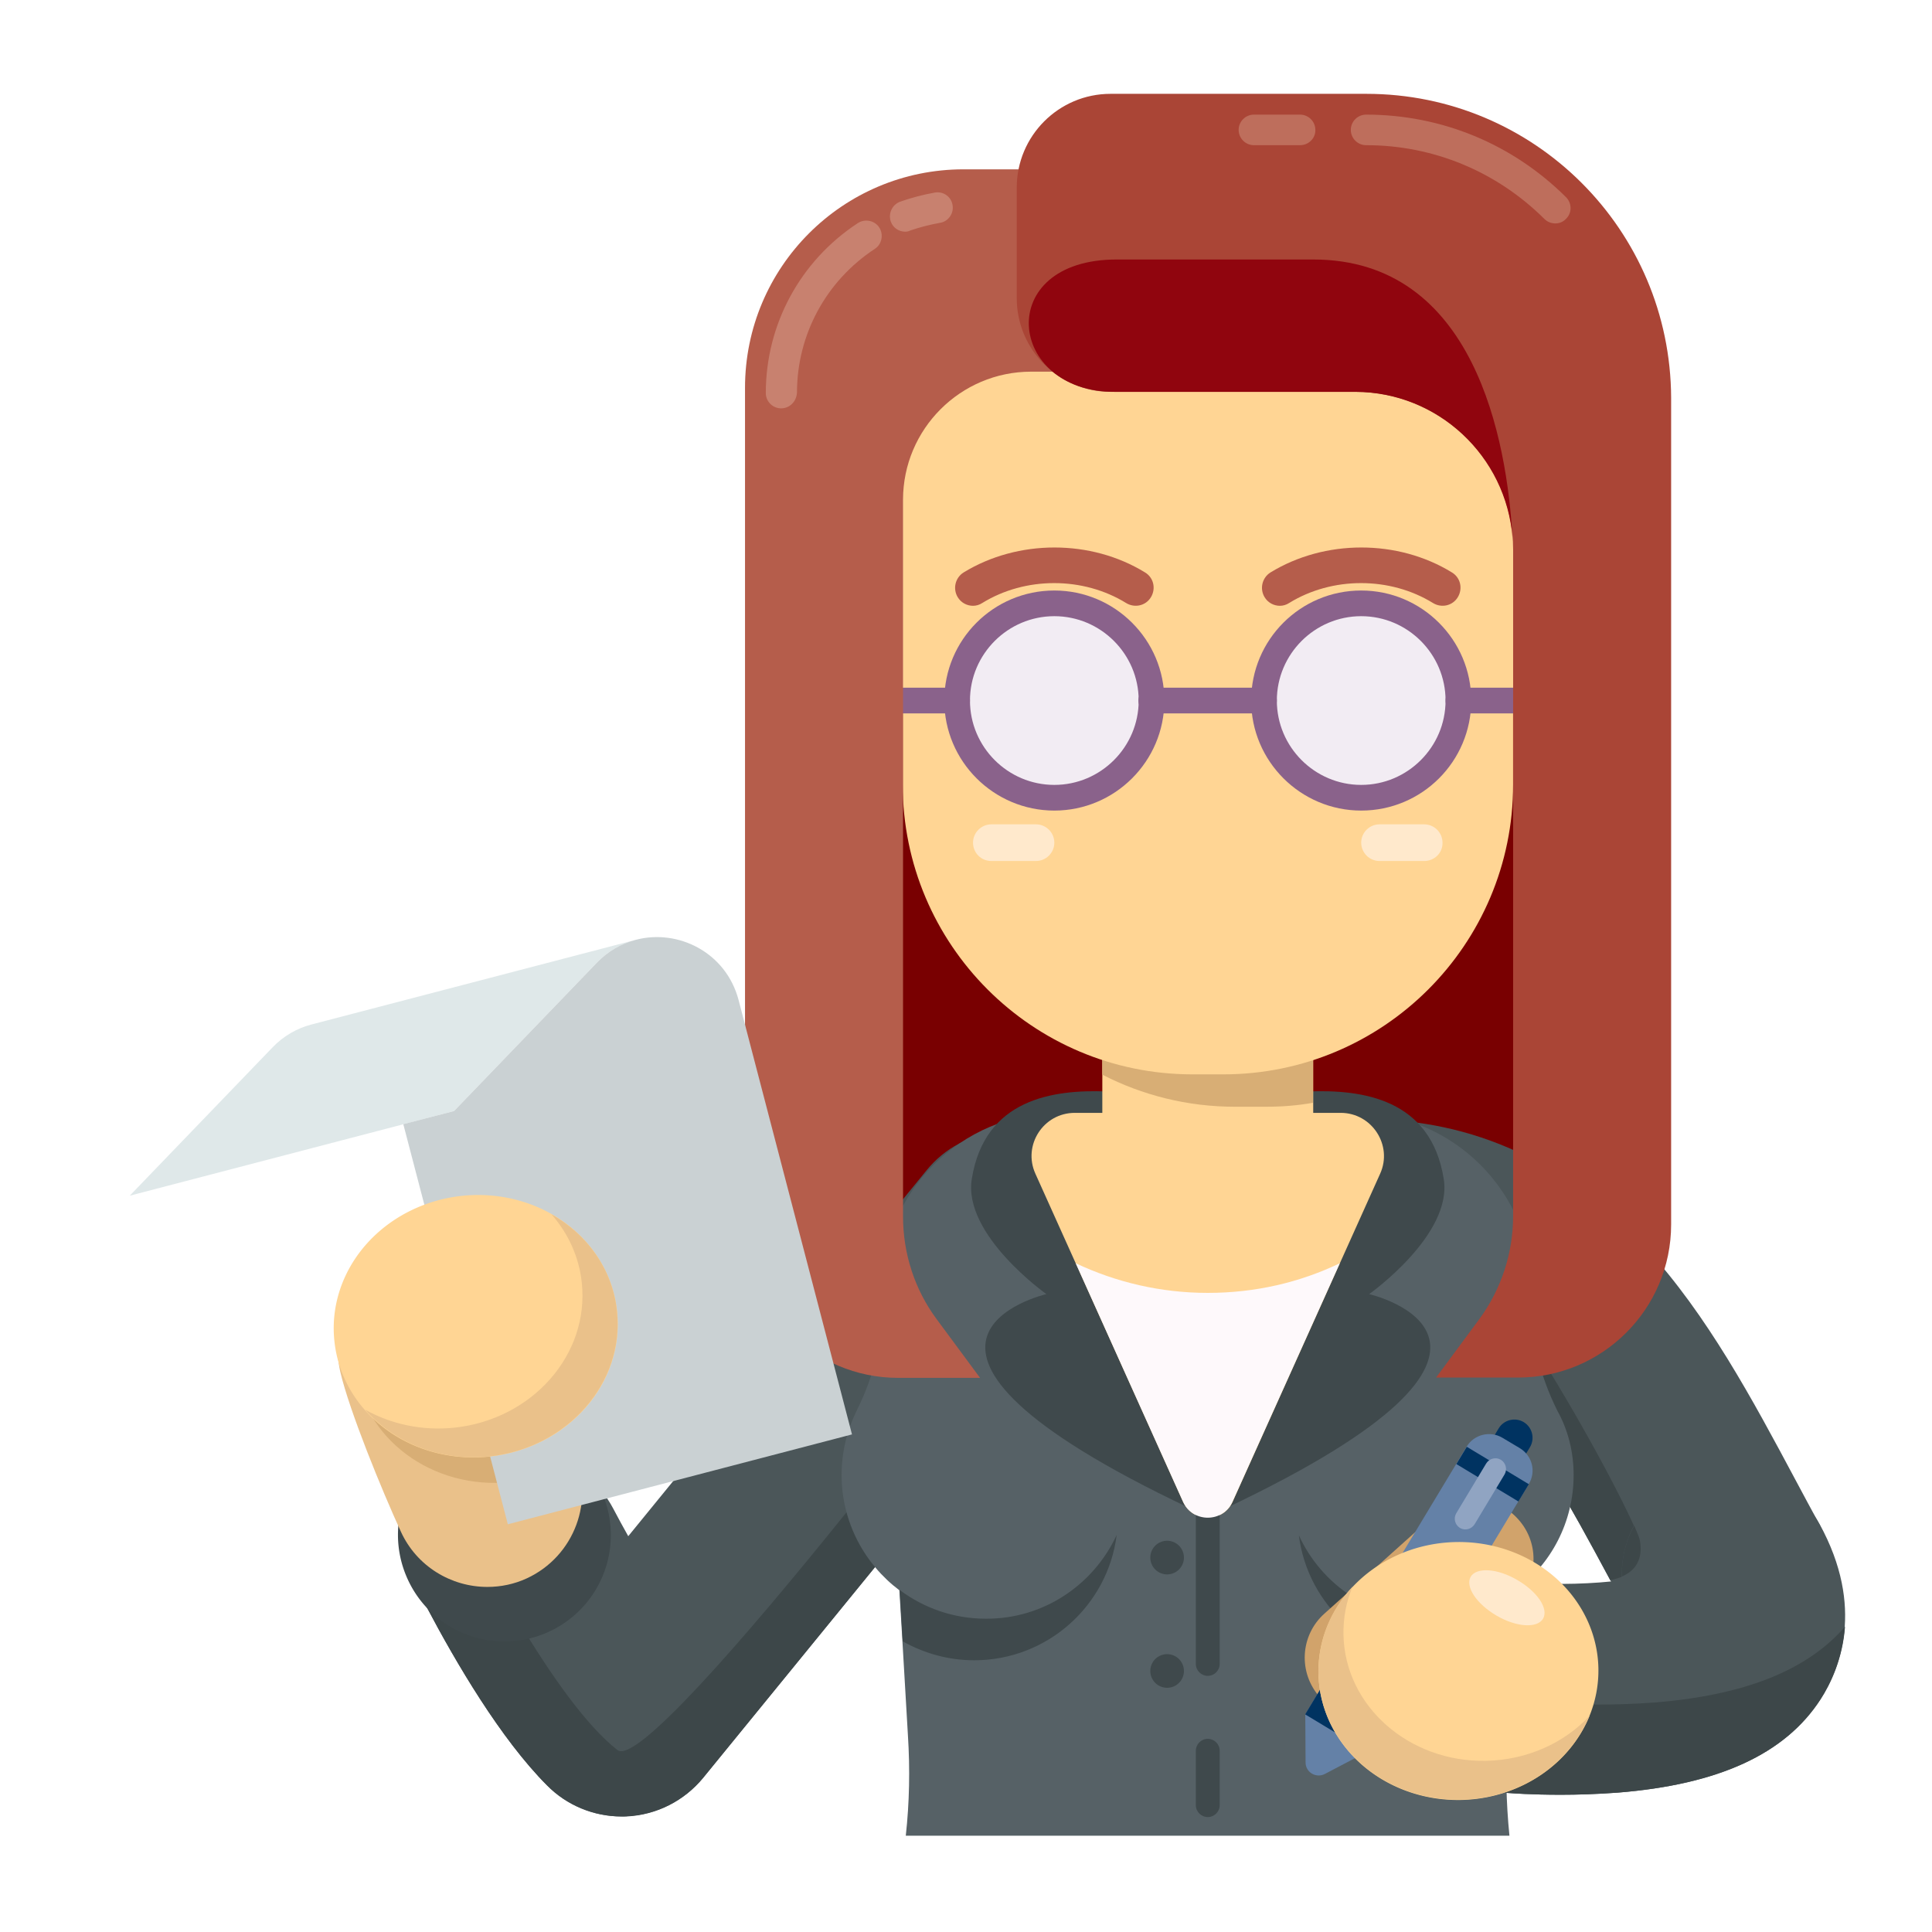 <?xml version="1.0" standalone="no"?>
<!DOCTYPE svg PUBLIC "-//W3C//DTD SVG 1.1//EN" "http://www.w3.org/Graphics/SVG/1.1/DTD/svg11.dtd">
<svg 
	t="1536129703092" 
	class="icon" 
	style="enable-background:new 0 0 1024 1024;" 
	viewBox="0 0 1024 1024" 
	version="1.1" 
	xmlns="http://www.w3.org/2000/svg" 
	id="2753" 
	x="0px" 
	y="0px"
	xmlns:xlink="http://www.w3.org/1999/xlink" 
	xml:space="preserve"
	><defs><style type="text/css"></style></defs><path d="M461.132 372.761h357.533v357.533H461.132z" fill="#790001" p-id="2754"></path><path d="M915.541 890.512c-19.764 0-38.88-10.53-49.086-28.998-4.374-7.938-8.586-16.038-12.96-23.976-44.064-82.134-73.872-132.516-129.276-132.516-30.78 0-55.89-24.948-55.89-55.89 0-30.78 24.948-55.89 55.89-55.89 56.862 0 106.758 23.004 148.23 68.364 32.4 35.316 56.376 80.028 79.38 123.12 4.212 7.776 8.262 15.552 12.474 23.166 14.742 27.054 4.86 61.074-22.194 75.816-8.424 4.536-17.658 6.804-26.568 6.804z" fill="#4B5659" p-id="2755"></path><path d="M869.047 816.64c-1.944-11.826-90.882-183.222-157.95-221.778-24.624 5.832-42.768 27.864-42.768 54.27 0 30.78 24.948 55.89 55.89 55.89 55.404 0 85.212 50.382 129.276 132.516 11.502-2.268 17.658-8.91 15.552-20.898z" fill="#3D4749" p-id="2756"></path><path d="M329.426 962.764c-14.742 0-29.16-5.832-39.528-16.524-24.462-24.624-48.276-65.124-63.828-94.608-14.418-27.378-3.888-61.074 23.49-75.492 27.378-14.418 61.074-3.888 75.492 23.49 2.754 5.184 5.346 10.044 7.938 14.58l158.112-193.914c19.44-23.976 54.756-27.54 78.57-7.938 23.976 19.44 27.54 54.756 7.938 78.57L372.68 942.19c-10.044 12.312-24.786 19.764-40.5 20.412-0.972 0.162-1.782 0.162-2.754 0.162z" fill="#4B5659" p-id="2757"></path><path d="M583.118 628.397c-2.268-0.324-4.698 1.134-7.29 5.184-25.434 39.528-229.392 308.609-248.508 294.029-33.372-26.082-75.492-108.054-91.692-141.264-16.686 16.848-21.222 43.092-9.558 65.286 15.552 29.484 39.204 69.984 63.828 94.608 10.53 10.53 24.786 16.524 39.528 16.524h2.754c15.876-0.81 30.456-8.262 40.5-20.412l204.93-251.262c14.904-18.468 16.362-43.254 5.508-62.694z" fill="#3D4749" p-id="2758"></path><path d="M215.45 835.594a56.376 56.376 0 1 0 103.78-44.076 56.376 56.376 0 1 0-103.78 44.076Z" fill="#3F494C" p-id="2759"></path><path d="M258.308 841.102c-19.116 0-37.422-10.854-45.846-29.322-10.044-21.87-27.216-63.828-32.076-84.564-6.318-27.054 10.368-54.27 37.422-60.588 27.054-6.318 54.27 10.368 60.588 37.422 2.106 9.072 14.58 41.796 25.596 65.61 11.664 25.272 0.486 55.242-24.786 66.906-6.642 3.078-13.77 4.536-20.898 4.536z" fill="#EAC18A" p-id="2760"></path><path d="M304.154 769.66c-11.016-23.814-23.328-56.538-25.596-65.61-6.318-27.054-33.534-43.902-60.588-37.422-3.24 0.81-6.48 1.944-9.396 3.24-14.418 14.256-22.518 33.858-20.25 54.594 4.05 38.07 40.824 65.286 82.134 61.074 13.122-1.458 25.11-5.832 35.154-12.312-0.486-1.296-0.972-2.43-1.458-3.564z" fill="#D8AE75" p-id="2761"></path><path d="M834.055 781.81c0 24.948-11.988 47.142-30.618 61.074l-1.62 27.054-2.916 49.896c-0.972 17.658-0.648 35.478 1.134 53.136H480.086c1.944-17.658 2.268-35.316 1.134-53.136l-2.916-49.896-1.62-27.054c-18.468-13.932-30.618-36.126-30.618-61.074 0-12.312 2.916-23.814 7.938-34.02 9.558-19.116 14.742-40.014 13.446-61.398l-0.162-2.592c0-51.84 42.12-93.96 93.96-93.96h156.978c51.84 0 93.96 42.12 93.96 93.96l-0.162 2.592c-1.296 21.222 3.888 42.282 13.446 61.398 5.67 10.206 8.586 21.87 8.586 34.02z" fill="#566166" p-id="2762"></path><path d="M803.437 842.884l-1.62 27.216c-11.178 6.318-24.138 10.044-37.908 10.044-38.718 0-70.794-28.998-75.492-66.42 11.988 26.244 38.556 44.55 69.336 44.55 17.172-0.162 33.048-5.832 45.684-15.39zM591.866 813.562c-4.698 37.422-36.774 66.42-75.492 66.42-13.77 0-26.73-3.726-37.908-10.044l-1.62-27.216c12.798 9.558 28.512 15.228 45.684 15.228 30.78 0.162 57.186-18.144 69.336-44.388zM725.678 685.907s44.388-31.428 39.528-61.074c-6.804-42.444-43.092-47.466-71.766-46.332l-43.578 220.806c185.976-88.128 75.816-113.4 75.816-113.4zM554.606 685.907S510.218 654.479 515.078 624.833c6.804-42.444 43.092-47.466 71.766-46.332l43.578 220.806c-185.976-88.128-75.816-113.4-75.816-113.4z" fill="#3F494C" p-id="2763"></path><path d="M627.02 795.904L548.774 622.079c-6.804-15.066 4.212-32.238 20.898-32.238h140.94c16.524 0 27.702 17.172 20.898 32.238l-78.246 173.988c-5.022 11.178-21.222 11.178-26.244-0.162z" fill="#FFD594" p-id="2764"></path><path d="M584.252 533.951v70.47c0 30.78 24.948 55.89 55.89 55.89 30.78 0 55.89-24.948 55.89-55.89v-70.47h-111.78z" fill="#FFD594" p-id="2765"></path><path d="M584.252 569.591c21.06 10.854 45.036 17.01 70.308 17.01h16.362c8.586 0 16.848-0.648 24.948-2.106v-50.706h-111.618v35.802z" fill="#D8AE75" p-id="2766"></path><path d="M478.466 195.048v220.806c0 84.726 68.688 153.576 153.576 153.576h16.362c84.726 0 153.576-68.688 153.576-153.576V195.048H478.466z" fill="#FFD594" p-id="2767"></path><path d="M640.142 888.244c-3.402 0-6.318-2.754-6.318-6.318v-112.752c0-3.402 2.754-6.318 6.318-6.318 3.402 0 6.318 2.754 6.318 6.318v112.752c0 3.564-2.916 6.318-6.318 6.318zM640.142 963.088c-3.402 0-6.318-2.754-6.318-6.318v-28.836c0-3.402 2.754-6.318 6.318-6.318 3.402 0 6.318 2.754 6.318 6.318v28.836c0 3.564-2.916 6.318-6.318 6.318z" fill="#3F494C" p-id="2768"></path><path d="M678.374 321.083c-3.24 0-6.318-1.62-8.1-4.536-2.754-4.536-1.296-10.368 3.078-13.122 28.836-17.658 67.554-17.658 96.228 0 4.536 2.754 5.832 8.586 3.078 13.122-2.754 4.536-8.586 5.832-13.122 3.078-22.842-14.094-53.46-14.094-76.302 0-1.458 0.972-3.24 1.458-4.86 1.458z" fill="#B55D4B" p-id="2769"></path><path d="M673.148 389.198a51.516 51.516 0 1 0 96.623-35.771 51.516 51.516 0 1 0-96.623 35.771Z" fill="#F2ECF3" p-id="2770"></path><path d="M721.466 429.623c-32.076 0-58.32-26.082-58.32-58.32s26.082-58.32 58.32-58.32c32.076 0 58.32 26.082 58.32 58.32s-26.082 58.32-58.32 58.32z m0-103.032c-24.624 0-44.712 20.088-44.712 44.712 0 24.624 20.088 44.712 44.712 44.712 24.624 0 44.712-20.088 44.712-44.712 0-24.624-20.088-44.712-44.712-44.712z" fill="#8A628B" p-id="2771"></path><path d="M719.684 331.613c-4.05 0-7.452 3.402-7.452 7.452 0 4.05 3.402 7.452 7.452 7.452 4.05 0 7.452-3.402 7.452-7.452 0-4.05-3.24-7.452-7.452-7.452zM740.906 344.897c-2.592 0-4.698 2.106-4.698 4.698 0 2.592 2.106 4.698 4.698 4.698s4.698-2.106 4.698-4.698c0-2.43-2.106-4.698-4.698-4.698z" fill="#F2ECF3" p-id="2772"></path><path d="M754.838 456.353h-23.652c-5.346 0-9.72-4.374-9.72-9.72s4.374-9.72 9.72-9.72H754.838c5.346 0 9.72 4.374 9.72 9.72 0.162 5.346-4.212 9.72-9.72 9.72z" fill="#FFE9CC" p-id="2773"></path><path d="M515.726 321.083c-3.24 0-6.318-1.62-8.1-4.536-2.754-4.536-1.296-10.368 3.078-13.122 28.836-17.658 67.554-17.658 96.228 0 4.536 2.754 5.832 8.586 3.078 13.122-2.754 4.536-8.586 5.832-13.122 3.078-22.842-14.094-53.46-14.094-76.302 0-1.458 0.972-3.24 1.458-4.86 1.458z" fill="#B55D4B" p-id="2774"></path><path d="M535.484 419.25a51.516 51.516 0 1 0 44.304-93.02 51.516 51.516 0 1 0-44.304 93.02Z" fill="#F2ECF3" p-id="2775"></path><path d="M558.818 429.623c-32.076 0-58.32-26.082-58.32-58.32s26.082-58.32 58.32-58.32c32.076 0 58.32 26.082 58.32 58.32s-26.244 58.32-58.32 58.32z m0-103.032c-24.624 0-44.712 20.088-44.712 44.712 0 24.624 20.088 44.712 44.712 44.712 24.624 0 44.712-20.088 44.712-44.712 0-24.624-20.088-44.712-44.712-44.712z" fill="#8A628B" p-id="2776"></path><path d="M560.6 331.613c4.05 0 7.452 3.402 7.452 7.452 0 4.05-3.402 7.452-7.452 7.452-4.05 0-7.452-3.402-7.452-7.452 0-4.05 3.24-7.452 7.452-7.452zM539.378 344.897c2.592 0 4.698 2.106 4.698 4.698 0 2.592-2.106 4.698-4.698 4.698-2.592 0-4.698-2.106-4.698-4.698 0-2.43 2.106-4.698 4.698-4.698z" fill="#F2ECF3" p-id="2777"></path><path d="M525.446 456.353H549.098c5.346 0 9.72-4.374 9.72-9.72s-4.374-9.72-9.72-9.72h-23.652c-5.346 0-9.72 4.374-9.72 9.72s4.212 9.72 9.72 9.72z" fill="#FFE9CC" p-id="2778"></path><path d="M669.95 378.107h-59.778c-3.726 0-6.804-3.078-6.804-6.804 0-3.726 3.078-6.804 6.804-6.804h59.778c3.726 0 6.804 3.078 6.804 6.804 0 3.726-2.916 6.804-6.804 6.804zM807.001 378.107h-34.02c-3.726 0-6.804-3.078-6.804-6.804 0-3.726 3.078-6.804 6.804-6.804h34.02c3.726 0 6.804 3.078 6.804 6.804 0.162 3.726-2.916 6.804-6.804 6.804zM507.302 378.107h-34.02c-3.726 0-6.804-3.078-6.804-6.804 0-3.726 3.078-6.804 6.804-6.804h34.02c3.726 0 6.804 3.078 6.804 6.804 0 3.726-3.078 6.804-6.804 6.804z" fill="#8A628B" p-id="2779"></path><path d="M640.142 685.259c-24.948 0-48.762-5.67-69.984-15.714l56.862 126.36c5.022 11.34 21.222 11.34 26.244 0l56.862-126.36c-21.222 10.206-44.874 15.714-69.984 15.714z" fill="#FEF9FB" p-id="2780"></path><path d="M618.596 825.55m-8.91 0a8.91 8.91 0 1 0 17.82 0 8.91 8.91 0 1 0-17.82 0Z" fill="#3F494C" p-id="2781"></path><path d="M618.596 885.652m-8.91 0a8.91 8.91 0 1 0 17.82 0 8.91 8.91 0 1 0-17.82 0Z" fill="#3F494C" p-id="2782"></path><path d="M510.704 89.748c-63.99 0-115.83 51.84-115.83 115.83v443.555c0 44.712 36.288 81.162 81.162 81.162h43.416l-23.004-31.104c-11.664-15.714-17.82-34.83-17.82-54.432V264.869c0-37.422 30.456-67.878 67.878-67.878h107.406V89.748h-143.208z" fill="#B55D4B" p-id="2783"></path><path d="M479.762 122.796c-3.402 0-6.48-2.106-7.614-5.346-1.458-4.212 0.648-8.91 4.86-10.53 5.994-2.106 12.15-3.726 18.468-4.86 4.536-0.81 8.748 2.268 9.396 6.642 0.81 4.374-2.268 8.748-6.642 9.396-5.346 0.972-10.53 2.268-15.714 4.05-0.972 0.486-1.782 0.648-2.754 0.648zM413.99 216.432c-4.536 0-8.1-3.726-8.1-8.1 0-36.288 18.144-69.984 48.762-90.072 3.726-2.43 8.91-1.458 11.34 2.268s1.458 8.91-2.268 11.34c-25.92 17.01-41.31 45.522-41.31 76.302-0.324 4.698-3.888 8.262-8.424 8.262z" fill="#C8816F" p-id="2784"></path><path d="M724.22 49.734h-135.594c-27.54 0-49.734 22.356-49.734 49.734v58.482c0 27.54 22.356 49.734 49.734 49.734h129.762c46.17 0 83.592 37.422 83.592 83.592v353.321c0 19.602-6.318 38.718-17.82 54.432l-23.004 31.104h43.416c44.712 0 81.162-36.288 81.162-81.162V210.924c-0.324-89.1-72.414-161.19-161.514-161.19z" fill="#AA4536" p-id="2785"></path><path d="M824.335 118.422c-2.106 0-4.212-0.81-5.832-2.43C793.231 90.882 759.698 76.95 724.058 76.95c-4.536 0-8.1-3.726-8.1-8.1 0-4.536 3.726-8.1 8.1-8.1 40.014 0 77.598 15.552 105.948 43.74 3.24 3.24 3.24 8.424 0 11.502-1.458 1.62-3.564 2.43-5.67 2.43zM689.066 76.95h-24.462c-4.536 0-8.1-3.726-8.1-8.1 0-4.536 3.726-8.1 8.1-8.1h24.462c4.536 0 8.1 3.726 8.1 8.1 0.162 4.374-3.564 8.1-8.1 8.1z" fill="#BE6E5C" p-id="2786"></path><path d="M801.655 284.957c-2.916-51.516-19.926-147.42-105.624-147.42h-104.166c-65.448 0-58.32 70.146-1.134 70.146h127.656c43.902 0.162 79.866 34.182 83.268 77.274z" fill="#90050E" p-id="2787"></path><path d="M827.089 951.262c-15.39 0-26.244-0.81-28.188-0.972-30.78-2.43-53.622-29.484-51.192-60.264 2.43-30.78 29.484-53.622 60.264-51.192 17.01 1.296 37.098 0.648 51.678-1.296-1.134-20.736 9.558-41.31 28.998-51.84 27.054-14.742 61.074-4.86 75.816 22.194 24.138 44.064 10.53 77.112 0.324 92.826-18.792 28.998-53.946 45.198-107.406 49.41-10.854 0.81-21.384 1.134-30.294 1.134z m39.852-88.614z" fill="#4B5659" p-id="2788"></path><path d="M859.651 835.594c7.452-3.24 11.178-9.396 9.558-18.954-0.162-1.134-1.296-4.05-3.078-8.1-4.536 8.424-6.804 17.658-6.48 27.054zM877.309 902.338c-11.016 0.81-21.384 1.134-30.294 1.134-15.39 0-26.244-0.81-28.188-0.972-27.54-2.268-48.762-24.138-51.03-50.868-11.178 9.234-18.63 22.842-19.926 38.394-2.43 30.78 20.412 57.672 51.192 60.264 1.782 0.162 12.798 0.972 28.188 0.972 8.91 0 19.44-0.324 30.294-1.134 53.46-4.374 88.614-20.412 107.406-49.41 5.346-8.262 11.664-21.546 12.96-38.556-20.088 23.166-53.136 36.288-100.602 40.176z" fill="#3D4749" p-id="2789"></path><path d="M336.878 498.149c-7.452 1.944-14.742 5.994-20.736 12.312l-75.492 78.408-171.882 44.874 75.492-78.408c5.994-6.318 13.284-10.368 20.736-12.312L336.878 498.149z" fill="#DFE8E9" p-id="2790"></path><path d="M391.472 530.063l60.102 230.202-182.412 47.628L213.759 595.835l26.892-6.966 75.492-78.408c5.994-6.318 13.284-10.368 20.736-12.312 22.518-5.994 47.952 6.642 54.594 31.914z" fill="#CAD1D3" p-id="2791"></path><path d="M177.242 710.812a69.336 75.33 83.988 1 0 149.831-15.78 69.336 75.33 83.988 1 0-149.831 15.78Z" fill="#FFD594" p-id="2792"></path><path d="M326.996 694.979c-2.268-22.194-15.714-40.662-34.668-51.354 8.748 10.044 14.58 22.356 16.038 36.288 4.05 38.07-26.244 72.414-67.554 76.788-17.334 1.782-33.696-1.944-47.304-9.558 15.39 17.496 39.69 27.54 66.096 24.786 41.148-4.536 71.442-38.88 67.392-76.95z" fill="#EAC18A" p-id="2793"></path><path d="M723.086 910.114c-8.586 0-17.172-3.564-23.49-10.53-11.664-12.96-10.53-32.886 2.43-44.388l58.32-52.326c12.96-11.664 32.886-10.53 44.388 2.43 11.664 12.96 10.53 32.886-2.43 44.388l-58.32 52.326c-5.994 5.508-13.446 8.1-20.898 8.1z" fill="#D1A36B" p-id="2794"></path><path d="M770.389 815.506c-4.536-2.754-5.994-8.748-3.24-13.284l27.216-45.198c2.754-4.536 8.748-5.994 13.284-3.24 4.536 2.754 5.994 8.748 3.24 13.284l-27.216 45.198c-2.754 4.536-8.748 5.994-13.284 3.24z" fill="#003361" p-id="2795"></path><path d="M805.543 767.555l-9.234-5.508c-6.48-3.888-15.066-1.782-18.954 4.698l-85.536 141.912 32.886 19.926 85.536-141.912c4.05-6.642 1.944-15.066-4.698-19.116z" fill="#6481A7" p-id="2796"></path><path d="M702.188 940.246l22.518-11.826-32.886-19.926 0.162 25.434c-0.162 5.346 5.508 8.748 10.206 6.318z" fill="#6481A7" p-id="2797"></path><path d="M723.73 855.663l32.876 19.83-31.963 52.99-32.876-19.829zM777.43 766.826l32.876 19.832-5.523 9.155-32.876-19.829z" fill="#003361" p-id="2798"></path><path d="M773.791 809.836c-2.592-1.62-3.564-5.022-1.944-7.776l15.876-26.406c1.62-2.592 5.022-3.564 7.776-1.944 2.592 1.62 3.564 5.022 1.944 7.776l-15.876 26.406c-1.62 2.592-5.022 3.564-7.776 1.944z" fill="#90A4C2" p-id="2799"></path><path d="M698.819 887.229a68.365 74.197 88.798 1 0 148.362-3.113 68.365 74.197 88.798 1 0-148.362 3.113Z" fill="#FFD594" p-id="2800"></path><path d="M787.723 933.28c-40.986 0.81-74.844-28.998-75.654-66.744-0.162-9.072 1.458-17.658 4.86-25.596-11.664 12.312-18.468 28.512-18.144 46.17 0.81 37.746 34.668 67.554 75.654 66.744 31.266-0.648 57.51-18.954 68.04-44.388-13.284 14.256-32.886 23.328-54.756 23.814z" fill="#EAC18A" p-id="2801"></path><path d="M817.855 857.95c-3.078 5.184-14.094 4.536-24.624-1.62s-16.686-15.228-13.77-20.574c3.078-5.184 14.094-4.536 24.624 1.62 10.692 6.156 16.848 15.228 13.77 20.574z" fill="#FFE9CC" p-id="2802"></path></svg>